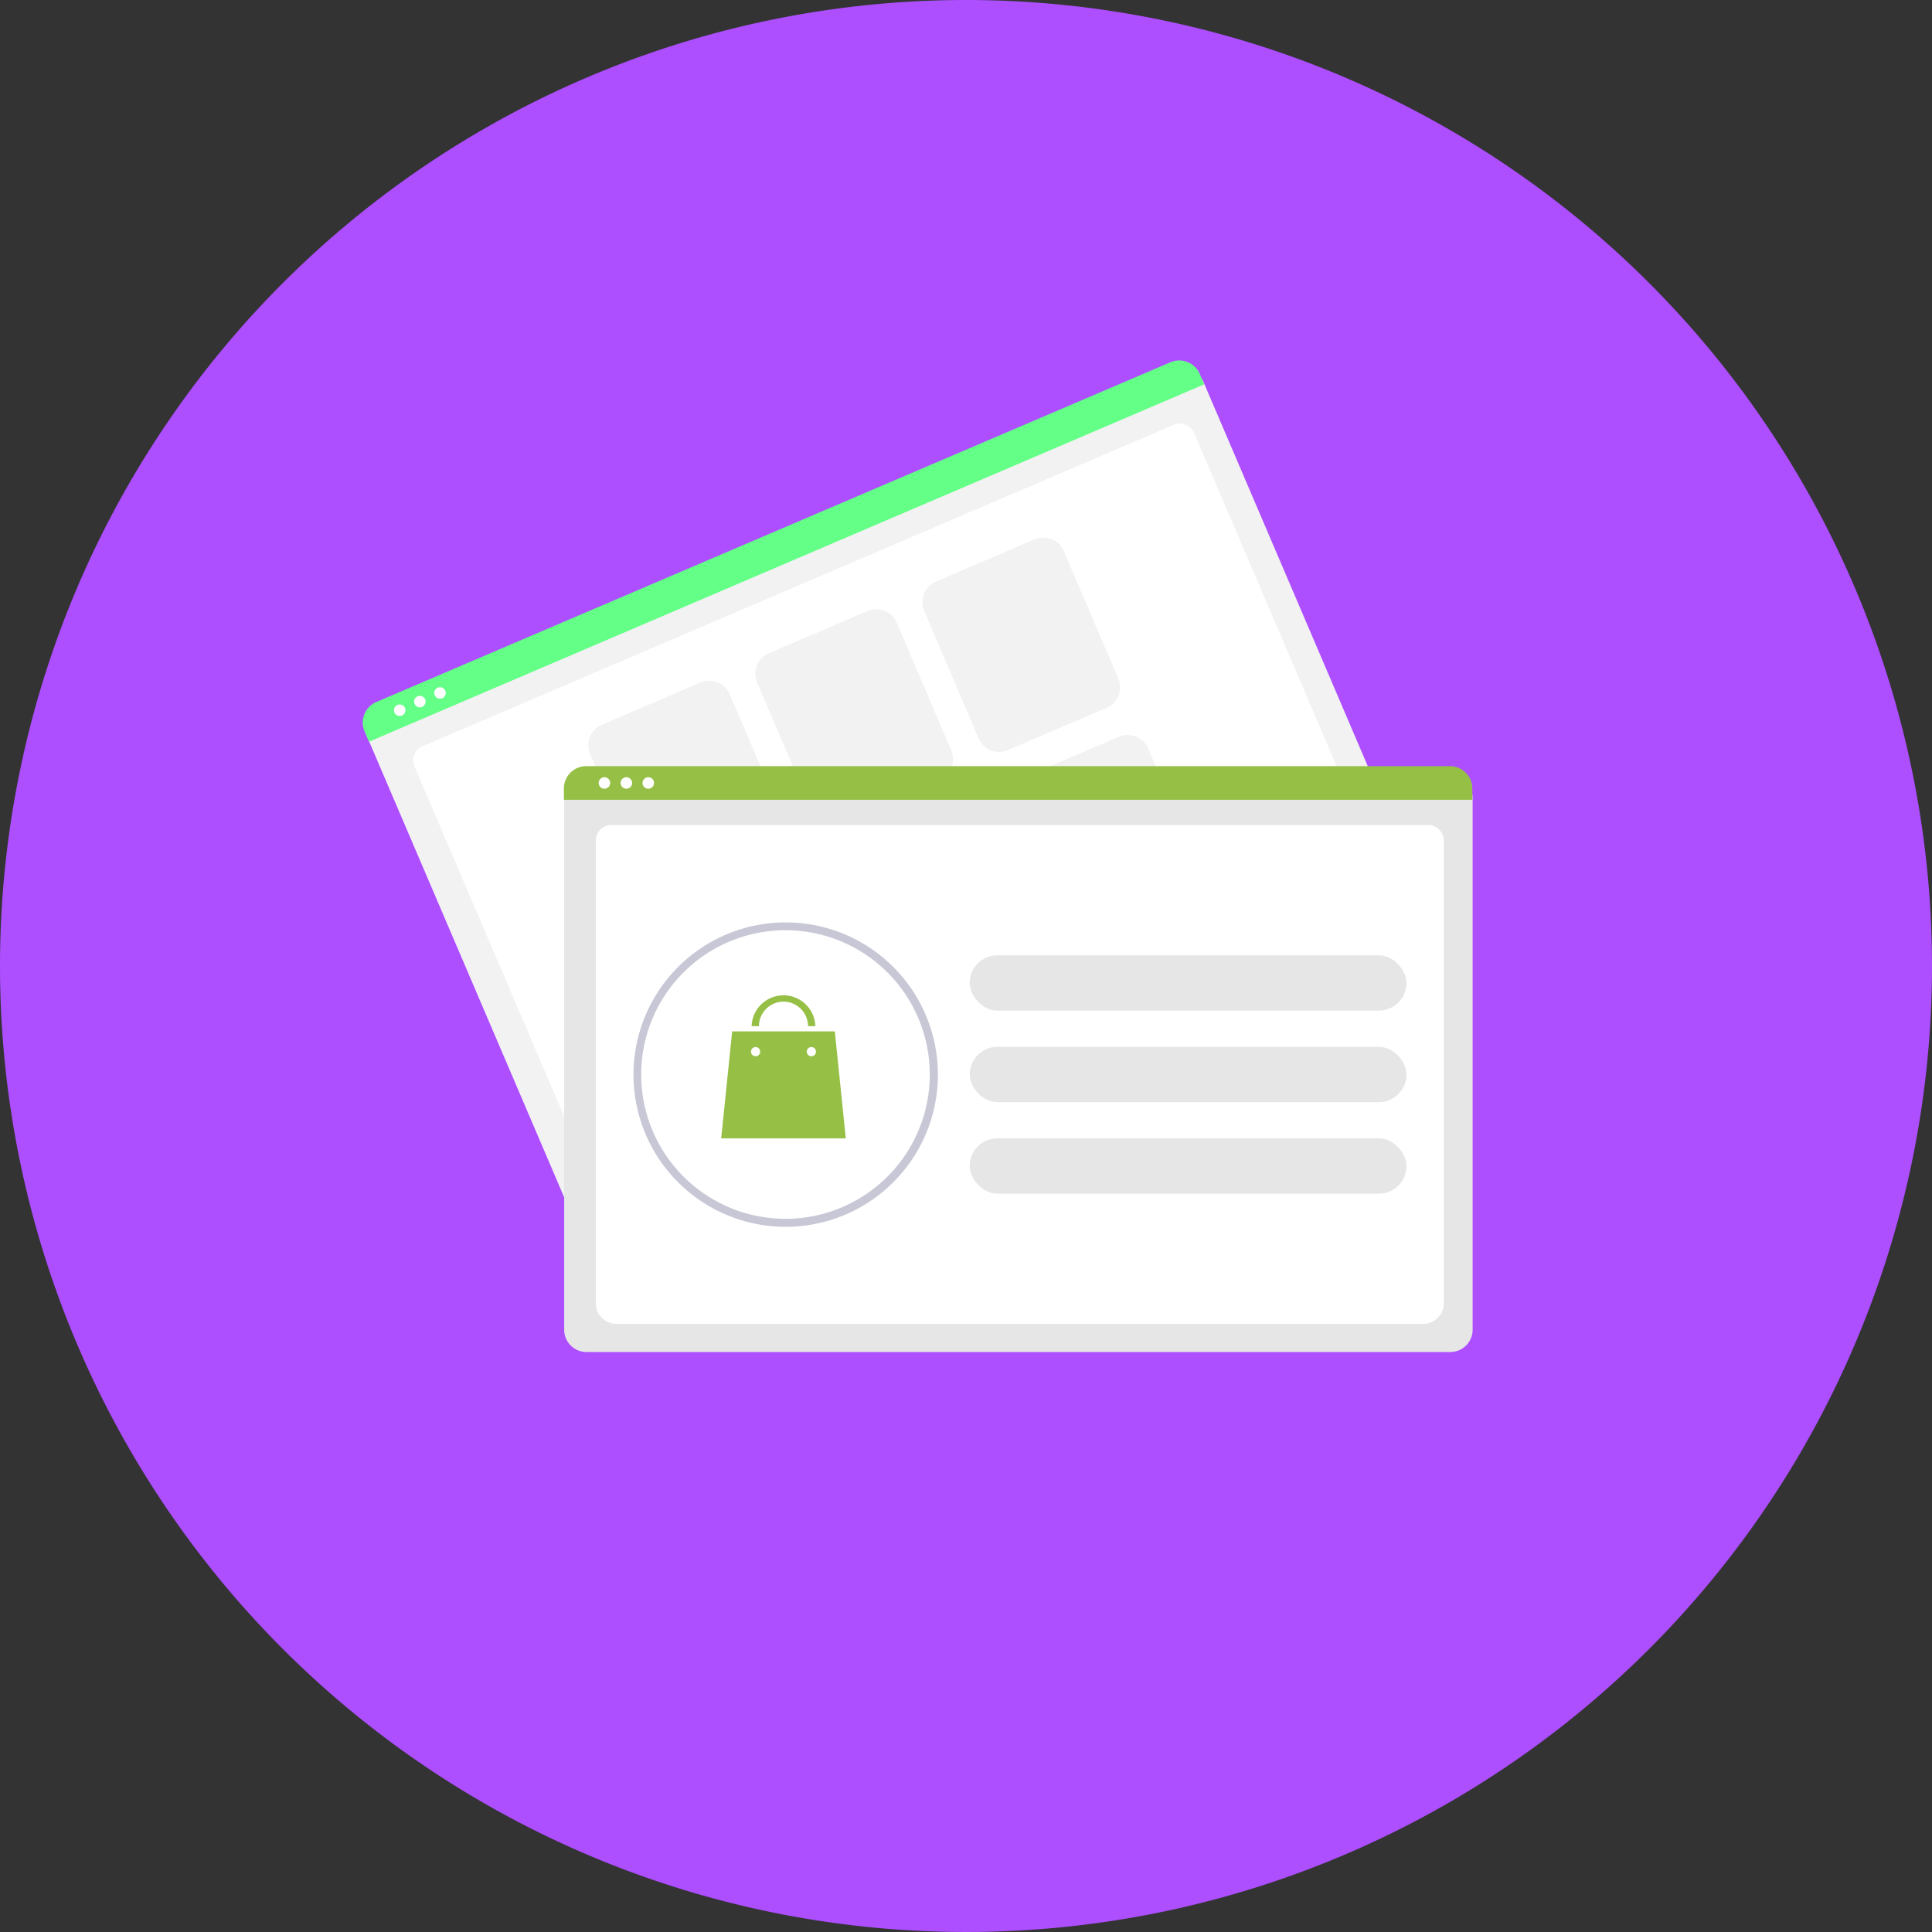 <svg xmlns="http://www.w3.org/2000/svg" width="60" height="60" viewBox="0 0 60 60">
  <rect x="0" y="0" width="60" height="60" fill="#333333" stroke="none"/>
  <g id="アイコン" transform="translate(-316 -3599.494)">
    <g id="グループ_206" data-name="グループ 206" transform="translate(316 3599.494)">
      <path id="パス_2251" data-name="パス 2251" d="M30,0A30,30,0,1,1,0,30,30,30,0,0,1,30,0Z" fill="#ad4eff"/>
    </g>
    <g id="グループ_3303" data-name="グループ 3303" transform="translate(-7641.734 -551.315)">
      <path id="パス_2231" data-name="パス 2231" d="M223.572,107.165,198.9,117.719a.692.692,0,0,1-.907-.363l-6.508-15.211a.507.507,0,0,1,.266-.664l25-10.7a.515.515,0,0,1,.676.271l6.5,15.2A.692.692,0,0,1,223.572,107.165Z" transform="translate(7777.68 4071.614)" fill="#f2f2f2"/>
      <path id="パス_2232" data-name="パス 2232" d="M255.262,143.58l-22.99,9.836a.645.645,0,0,1-.856-.311l-5.667-13.246a.478.478,0,0,1,.271-.618l23.3-9.968a.486.486,0,0,1,.645.234l5.664,13.239A.645.645,0,0,1,255.262,143.58Z" transform="translate(7744.849 4034.738)" fill="#fff"/>
      <path id="パス_2233" data-name="パス 2233" d="M214.515,82.974l-25.939,11.1-.138-.323a.694.694,0,0,1,.365-.91l24.664-10.552a.694.694,0,0,1,.91.364Z" transform="translate(7780.617 4079.77)" fill="#63ff87"/>
      <circle id="楕円形_338" data-name="楕円形 338" cx="0.179" cy="0.179" r="0.179" transform="translate(7969.968 4172.687)" fill="#fff"/>
      <circle id="楕円形_339" data-name="楕円形 339" cx="0.179" cy="0.179" r="0.179" transform="translate(7970.594 4172.419)" fill="#fff"/>
      <circle id="楕円形_340" data-name="楕円形 340" cx="0.179" cy="0.179" r="0.179" transform="translate(7971.22 4172.151)" fill="#fff"/>
      <path id="パス_2234" data-name="パス 2234" d="M361.349,325.133l-3.066,1.312a.692.692,0,0,1-.907-.363l-1.692-3.956a.692.692,0,0,1,.363-.907l3.066-1.312a.692.692,0,0,1,.907.363l1.693,3.956A.692.692,0,0,1,361.349,325.133Z" transform="translate(7620.375 3852.098)" fill="#f2f2f2"/>
      <path id="パス_2235" data-name="パス 2235" d="M485.257,272.123l-3.066,1.312a.692.692,0,0,1-.907-.363l-1.692-3.956a.692.692,0,0,1,.363-.907l3.066-1.312a.692.692,0,0,1,.907.363l1.692,3.956A.692.692,0,0,1,485.257,272.123Z" transform="translate(7501.654 3902.889)" fill="#f2f2f2"/>
      <path id="パス_2236" data-name="パス 2236" d="M609.165,219.113l-3.066,1.312a.692.692,0,0,1-.907-.363L603.5,216.1a.692.692,0,0,1,.363-.907l3.066-1.312a.692.692,0,0,1,.907.363l1.692,3.956A.692.692,0,0,1,609.165,219.113Z" transform="translate(7382.934 3953.679)" fill="#f2f2f2"/>
      <path id="パス_2237" data-name="パス 2237" d="M423.888,471.317l-3.066,1.312a.692.692,0,0,1-.907-.363l-1.692-3.956a.692.692,0,0,1,.363-.907l3.066-1.312a.692.692,0,0,1,.907.363l1.692,3.956A.692.692,0,0,1,423.888,471.317Z" transform="translate(7560.454 3712.034)" fill="#f2f2f2"/>
      <path id="パス_2238" data-name="パス 2238" d="M547.8,418.307l-3.066,1.312a.692.692,0,0,1-.907-.363l-1.693-3.956a.692.692,0,0,1,.363-.907l3.066-1.312a.692.692,0,0,1,.907.363l1.692,3.956A.692.692,0,0,1,547.8,418.307Z" transform="translate(7441.732 3762.825)" fill="#f2f2f2"/>
      <path id="パス_2239" data-name="パス 2239" d="M671.706,365.3l-3.066,1.312a.692.692,0,0,1-.907-.363l-1.692-3.956a.692.692,0,0,1,.363-.907l3.066-1.312a.692.692,0,0,1,.907.363l1.693,3.956A.692.692,0,0,1,671.706,365.3Z" transform="translate(7323.012 3813.616)" fill="#f2f2f2"/>
      <path id="パス_2240" data-name="パス 2240" d="M365.3,411.77H338.472a.692.692,0,0,1-.691-.691V394.534a.507.507,0,0,1,.506-.506h27.192a.515.515,0,0,1,.515.515v16.536A.692.692,0,0,1,365.3,411.77Z" transform="translate(7637.474 3781.027)" fill="#e6e6e6"/>
      <path id="パス_2241" data-name="パス 2241" d="M386.948,442.429H361.942a.645.645,0,0,1-.665-.622V427.4a.478.478,0,0,1,.493-.462h25.342a.486.486,0,0,1,.5.469v14.4A.645.645,0,0,1,386.948,442.429Z" transform="translate(7614.961 3749.495)" fill="#fff"/>
      <path id="パス_2242" data-name="パス 2242" d="M365.763,384.267H337.55v-.352a.694.694,0,0,1,.693-.693h26.826a.694.694,0,0,1,.693.693Z" transform="translate(7637.696 3791.38)" fill="#96bf46"/>
      <circle id="楕円形_341" data-name="楕円形 341" cx="0.179" cy="0.179" r="0.179" transform="translate(7976.326 4174.946)" fill="#fff"/>
      <circle id="楕円形_342" data-name="楕円形 342" cx="0.179" cy="0.179" r="0.179" transform="translate(7977.007 4174.946)" fill="#fff"/>
      <circle id="楕円形_343" data-name="楕円形 343" cx="0.179" cy="0.179" r="0.179" transform="translate(7977.688 4174.946)" fill="#fff"/>
      <rect id="長方形_292" data-name="長方形 292" width="13.565" height="1.718" rx="0.859" transform="translate(7987.849 4180.477)" fill="#e6e6e6"/>
      <rect id="長方形_293" data-name="長方形 293" width="13.565" height="1.718" rx="0.859" transform="translate(7987.849 4183.319)" fill="#e6e6e6"/>
      <rect id="長方形_294" data-name="長方形 294" width="13.565" height="1.718" rx="0.859" transform="translate(7987.849 4186.162)" fill="#e6e6e6"/>
      <path id="パス_2243" data-name="パス 2243" d="M401.183,506.543a4.606,4.606,0,1,1-4.606-4.606A4.606,4.606,0,0,1,401.183,506.543Z" transform="translate(7585.552 3677.635)" fill="#fff"/>
      <path id="パス_2248" data-name="パス 2248" d="M393.881,508.57a4.727,4.727,0,1,1,1.465-.231A4.727,4.727,0,0,1,393.881,508.57Zm0-9.211a4.481,4.481,0,1,0,4.48,4.48A4.481,4.481,0,0,0,393.881,499.359Z" transform="translate(7588.248 3680.339)" fill="#c8c7d6"/>
      <g id="ショッピングの無料アイコン_3" data-name="ショッピングの無料アイコン　3" transform="translate(7980.131 4181.689)">
        <path id="パス_2249" data-name="パス 2249" d="M38.006,131.72H34.818l-.341,3.322h3.87Zm-2.46.772a.143.143,0,1,1,.143-.143A.143.143,0,0,1,35.546,132.492Zm1.732,0a.143.143,0,1,1,.143-.143A.143.143,0,0,1,37.278,132.492Z" transform="translate(-34.477 -130.569)" fill="#96bf46"/>
        <path id="パス_2250" data-name="パス 2250" d="M143.156.451a.761.761,0,0,1,1.3.538h.228a.99.99,0,0,0-1.979,0h.228A.759.759,0,0,1,143.156.451Z" transform="translate(-141.76)" fill="#96bf46"/>
      </g>
    </g>
  </g>
</svg>
